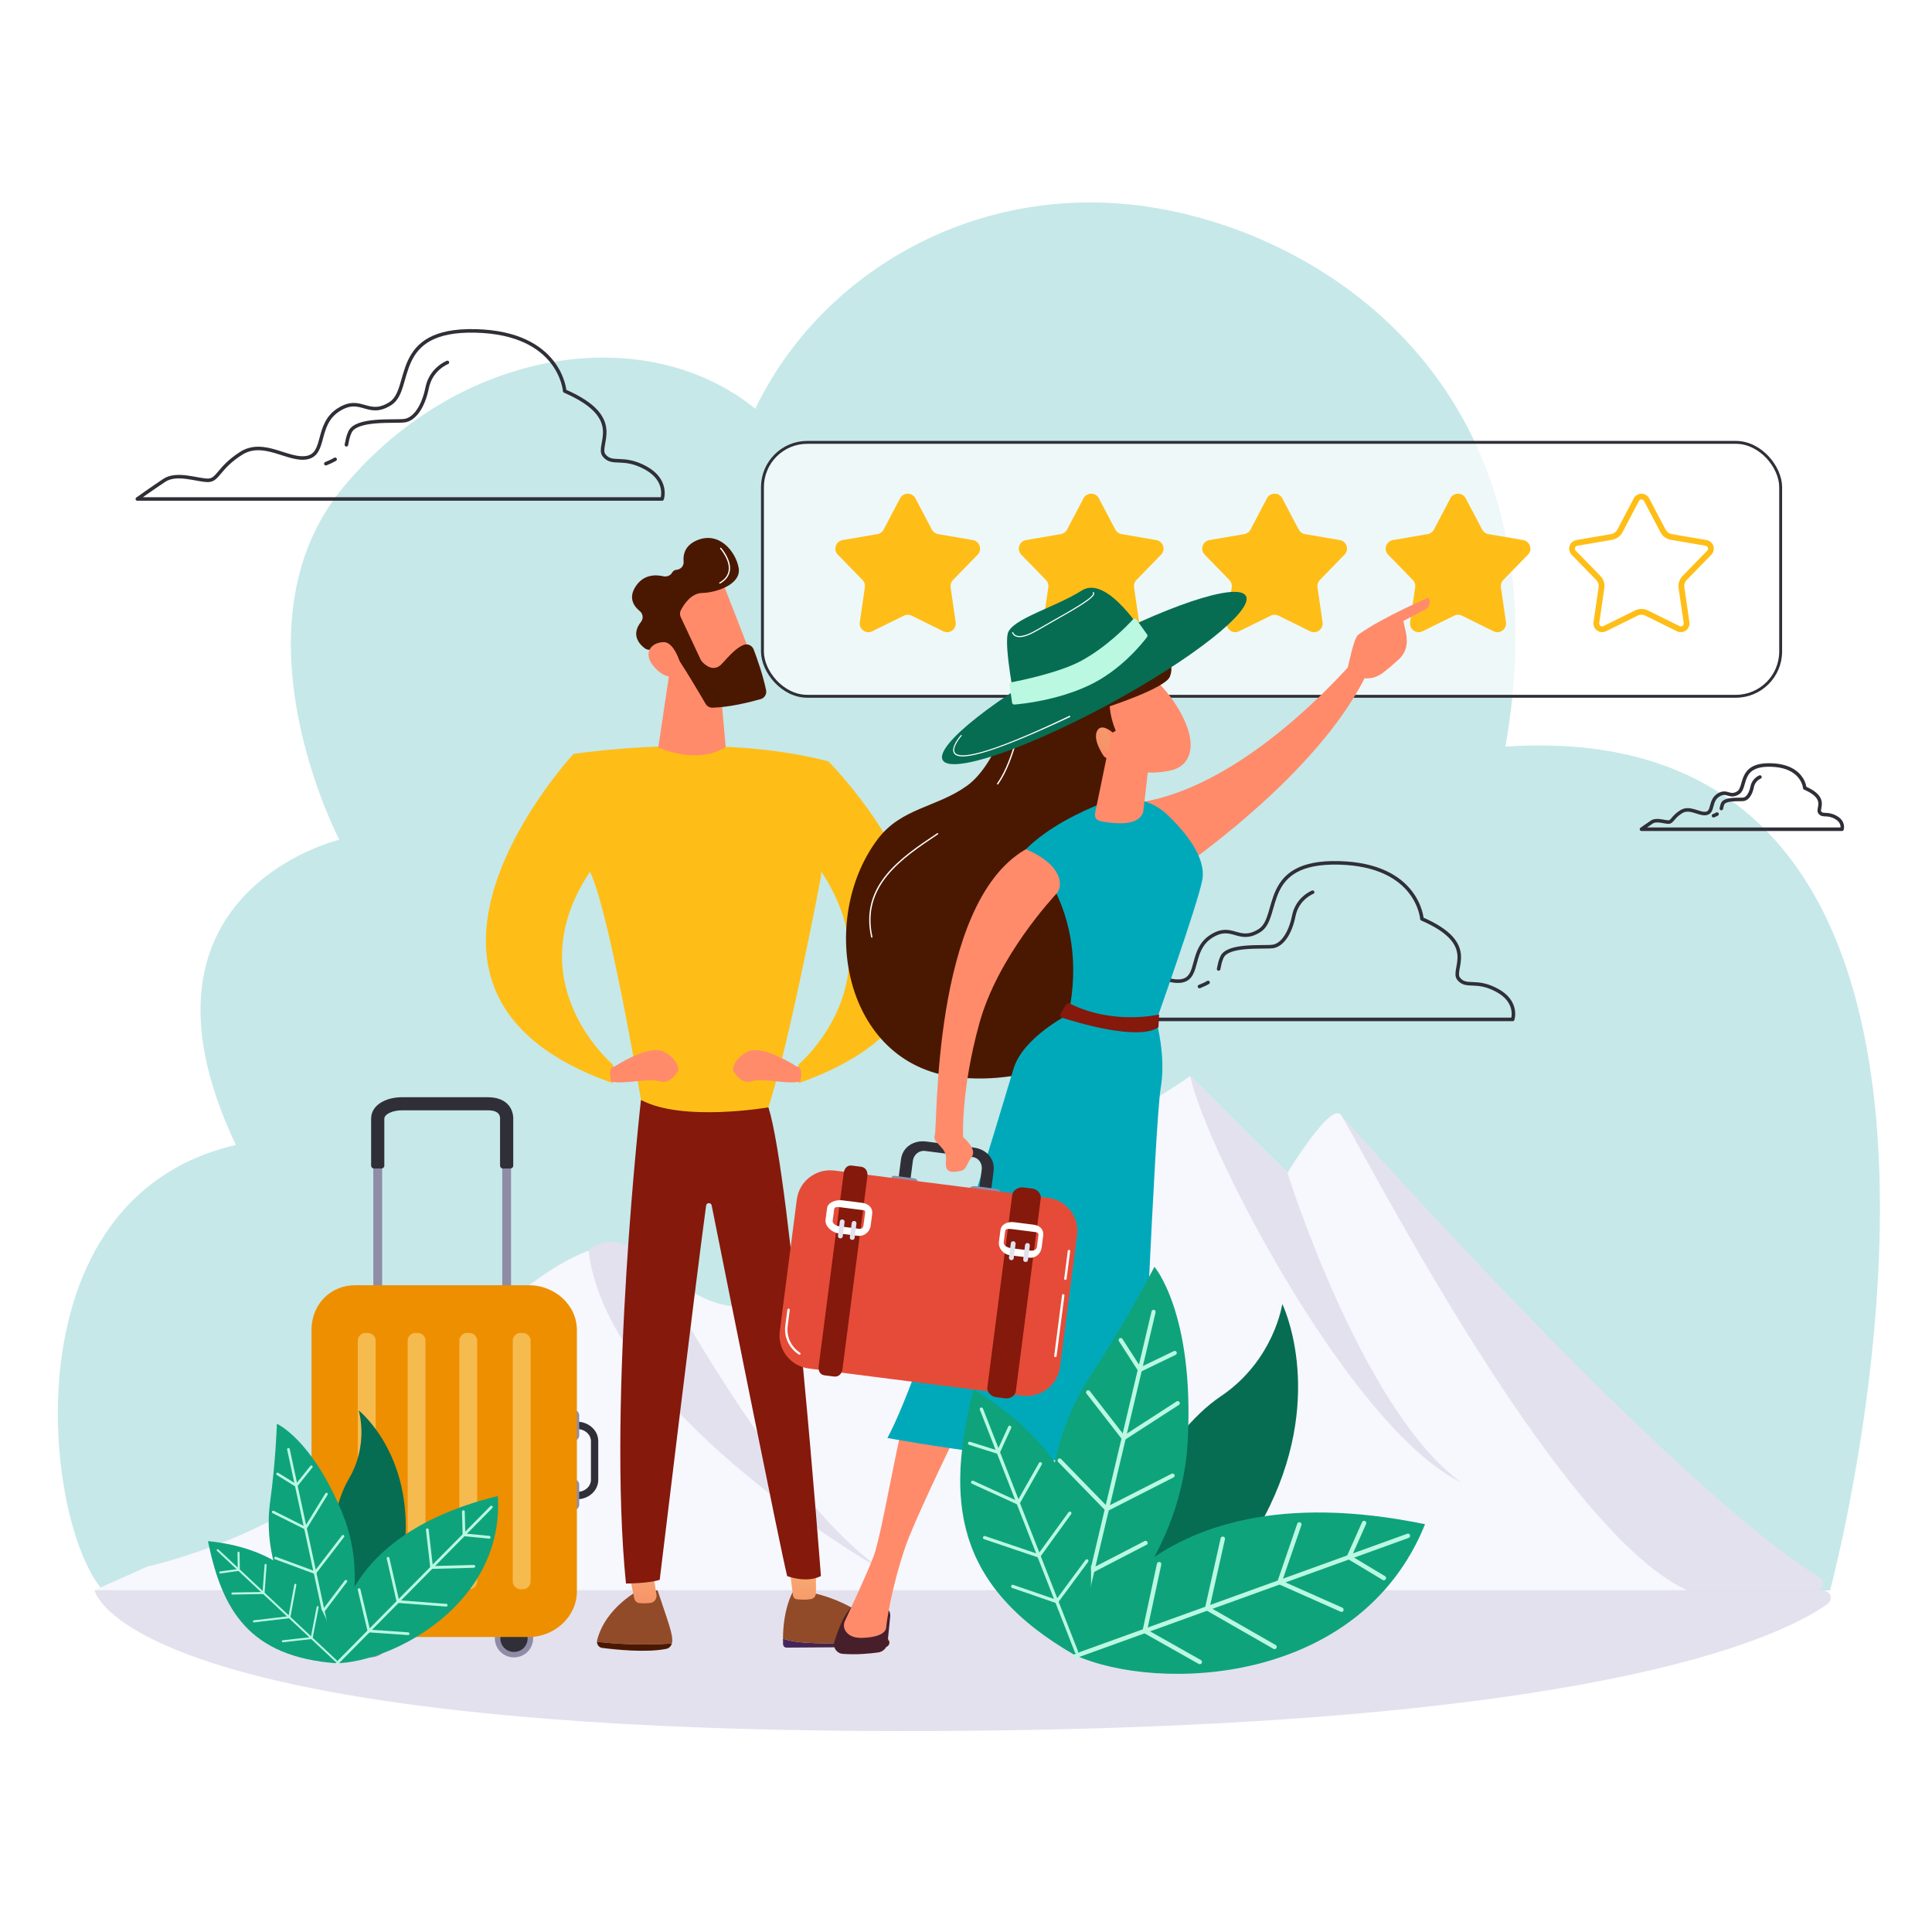 <svg width="334" height="334" viewBox="0 0 334 334" fill="none" xmlns="http://www.w3.org/2000/svg">
<rect width="334" height="334" fill="white"/>
<path d="M17.821 274.95H316.372C316.372 274.95 357.476 122.613 260.255 129.071C270.977 68.159 230.229 40.92 199.49 35.904C168.751 30.887 141.724 47.344 130.579 70.661C111.553 55.254 79.388 60.126 59.371 84.202C39.354 108.279 58.657 145.17 58.657 145.17C58.657 145.17 20.05 154.298 40.78 197.938C0.735 207.178 7.734 263.889 17.821 274.95Z" fill="#C6E8E9"/>
<path d="M25.492 270.819C25.492 270.819 53.252 264.809 67.467 246.771C81.682 228.732 103 208.6 112.102 217.401C121.205 226.201 128.307 227.545 133.128 224.129C137.957 220.712 138.863 222.931 166.236 208.798C193.609 194.665 205.74 186.031 205.74 186.031L222.568 202.747C222.568 202.747 229.916 190.665 231.736 192.665C233.451 194.559 289.054 257.092 314.653 272.733C315.569 273.293 315.21 274.901 314.136 274.901C211.376 274.901 16.342 274.901 16.342 274.901L25.492 270.819Z" fill="#E3E1EE"/>
<path d="M16.342 274.901H314.848C316.46 274.901 317.139 276.457 315.819 277.381C307.108 283.48 274.091 298.752 161.51 299.251C20.728 299.876 16.342 274.901 16.342 274.901Z" fill="#E3E1EE"/>
<path d="M141.174 293.002C178.036 293.002 207.919 288.95 207.919 283.952C207.919 278.953 178.036 274.901 141.174 274.901C104.311 274.901 74.428 278.953 74.428 283.952C74.428 288.95 104.311 293.002 141.174 293.002Z" fill="#E3E1EE"/>
<path d="M25.492 270.818C25.492 270.818 53.252 264.809 67.467 246.77C78.598 232.658 94.058 217.265 104.632 215.453C107.565 214.953 110.131 215.494 112.112 217.411C121.214 226.211 128.317 227.555 133.137 224.139C137.966 220.722 138.872 222.941 166.245 208.808C193.619 194.675 205.749 186.041 205.749 186.041L222.577 202.757C222.577 202.757 229.925 190.675 231.746 192.675C233.557 194.675 268.448 264.298 291.643 274.911C190.204 274.911 16.342 274.911 16.342 274.911L25.492 270.818Z" fill="#F7F7FE"/>
<path d="M153.993 272.318C153.993 272.318 105.358 245.26 101.736 216.203C105.594 212.693 110.914 216.338 112.112 217.401C113.3 218.463 135.231 261.049 153.993 272.318Z" fill="#E3E1EE"/>
<path d="M205.749 186.031L222.577 202.747C222.577 202.747 235.377 243.761 252.62 256.29C233.557 247.021 208.579 198.945 205.749 186.031Z" fill="#E3E1EE"/>
<path d="M258.842 171.214C255.166 169.206 253.497 170.875 252.167 169.206C250.838 167.538 255.843 163.197 245.819 158.856C245.819 158.856 245.154 149.509 231.453 149.17C217.765 148.831 221.428 158.517 217.765 160.863C214.088 163.197 213.085 159.534 209.408 161.867C205.732 164.2 207.401 168.881 204.403 169.545C201.391 170.21 197.389 166.534 193.713 168.88C190.037 171.214 190.037 173.222 188.368 173.222C186.699 173.222 183.362 171.892 181.355 173.222C179.347 174.551 177.013 176.233 177.013 176.233H261.514C261.514 176.22 262.518 173.222 258.842 171.214Z" stroke="#302F38" stroke-width="0.611" stroke-miterlimit="10" stroke-linecap="round" stroke-linejoin="round"/>
<path d="M208.848 169.845C208.457 170.08 207.961 170.301 207.362 170.549" stroke="#302F38" stroke-width="0.611" stroke-miterlimit="10" stroke-linecap="round" stroke-linejoin="round"/>
<path d="M226.929 154.241C226.929 154.241 224.283 155.257 223.67 158.321C223.057 161.385 221.636 163.418 220.007 163.627C218.377 163.835 212.263 163.223 211.247 165.465C210.895 166.247 210.803 166.912 210.673 167.512" stroke="#302F38" stroke-width="0.611" stroke-miterlimit="10" stroke-linecap="round" stroke-linejoin="round"/>
<rect x="131.81" y="76.475" width="176.027" height="43.896" rx="7.75" fill="white" fill-opacity="0.7" stroke="#302F38" stroke-width="0.5"/>
<path d="M155.602 86.149C156.164 85.08 157.695 85.08 158.257 86.149L161.1 91.554C161.317 91.967 161.714 92.255 162.173 92.334L168.192 93.367C169.383 93.572 169.856 95.028 169.013 95.893L164.751 100.266C164.425 100.6 164.273 101.067 164.34 101.529L165.218 107.572C165.392 108.768 164.153 109.668 163.07 109.133L157.593 106.431C157.175 106.224 156.684 106.224 156.266 106.431L150.789 109.133C149.706 109.668 148.467 108.768 148.641 107.572L149.519 101.529C149.586 101.067 149.434 100.6 149.108 100.266L144.846 95.893C144.003 95.028 144.476 93.572 145.667 93.367L151.686 92.334C152.145 92.255 152.542 91.967 152.759 91.554L155.602 86.149Z" fill="#FFBE17"/>
<path d="M187.313 86.149C187.876 85.08 189.406 85.08 189.969 86.149L192.811 91.554C193.028 91.967 193.425 92.255 193.885 92.334L199.904 93.367C201.094 93.572 201.568 95.028 200.724 95.893L196.462 100.266C196.136 100.6 195.985 101.067 196.052 101.529L196.929 107.572C197.103 108.768 195.865 109.668 194.781 109.133L189.305 106.431C188.886 106.224 188.396 106.224 187.977 106.431L182.501 109.133C181.417 109.668 180.179 108.768 180.352 107.572L181.23 101.529C181.297 101.067 181.145 100.6 180.82 100.266L176.557 95.893C175.714 95.028 176.187 93.572 177.378 93.367L183.397 92.334C183.857 92.255 184.254 91.967 184.471 91.554L187.313 86.149Z" fill="#FFBE17"/>
<path d="M219.025 86.149C219.587 85.08 221.118 85.08 221.68 86.149L224.522 91.554C224.739 91.967 225.136 92.255 225.596 92.334L231.615 93.367C232.806 93.572 233.279 95.028 232.436 95.893L228.173 100.266C227.848 100.6 227.696 101.067 227.763 101.529L228.641 107.572C228.814 108.768 227.576 109.668 226.493 109.133L221.016 106.431C220.598 106.224 220.107 106.224 219.689 106.431L214.212 109.133C213.129 109.668 211.89 108.768 212.064 107.572L212.941 101.529C213.008 101.067 212.857 100.6 212.531 100.266L208.269 95.893C207.426 95.028 207.899 93.572 209.089 93.367L215.108 92.334C215.568 92.255 215.965 91.967 216.182 91.554L219.025 86.149Z" fill="#FFBE17"/>
<path d="M250.736 86.149C251.298 85.08 252.829 85.08 253.391 86.149L256.234 91.554C256.451 91.967 256.848 92.255 257.308 92.334L263.327 93.367C264.517 93.572 264.99 95.028 264.147 95.893L259.885 100.266C259.559 100.6 259.408 101.067 259.475 101.529L260.352 107.572C260.526 108.768 259.287 109.668 258.204 109.133L252.727 106.431C252.309 106.224 251.818 106.224 251.4 106.431L245.923 109.133C244.84 109.668 243.602 108.768 243.775 107.572L244.653 101.529C244.72 101.067 244.568 100.6 244.243 100.266L239.98 95.893C239.137 95.028 239.61 93.572 240.801 93.367L246.82 92.334C247.28 92.255 247.677 91.967 247.894 91.554L250.736 86.149Z" fill="#FFBE17"/>
<path d="M282.89 86.382C283.265 85.669 284.285 85.669 284.66 86.382L287.503 91.787C287.792 92.337 288.321 92.722 288.934 92.827L294.953 93.86C295.747 93.996 296.063 94.967 295.501 95.544L291.238 99.917C290.804 100.363 290.602 100.985 290.691 101.6L291.569 107.644C291.685 108.441 290.859 109.041 290.137 108.685L284.66 105.982C284.102 105.707 283.448 105.707 282.89 105.982L277.413 108.685C276.691 109.041 275.866 108.441 275.981 107.644L276.859 101.6C276.948 100.985 276.746 100.363 276.312 99.917L272.05 95.544C271.488 94.967 271.803 93.996 272.597 93.86L278.616 92.827C279.229 92.722 279.758 92.337 280.048 91.787L282.89 86.382Z" stroke="#FFBE17"/>
<path d="M103.425 249.135V255.835C103.425 257.566 101.981 258.996 100.132 259.17C100.008 259.182 99.881 259.189 99.753 259.189H99.184C98.84 259.189 98.506 259.144 98.194 259.062V257.746C98.496 257.862 98.831 257.932 99.184 257.932H99.753C99.884 257.932 100.008 257.922 100.132 257.903C101.281 257.746 102.159 256.877 102.159 255.835V249.135C102.159 248.093 101.281 247.225 100.132 247.067C100.008 247.048 99.881 247.038 99.753 247.038H99.184C98.831 247.038 98.493 247.105 98.194 247.225V245.908C98.509 245.826 98.84 245.782 99.184 245.782H99.753C99.884 245.782 100.008 245.788 100.132 245.801C101.981 245.974 103.425 247.405 103.425 249.135Z" fill="#302F38"/>
<path d="M100.132 244.692V248.128C100.132 248.661 99.699 249.091 99.162 249.091C98.894 249.091 98.649 248.983 98.474 248.81C98.299 248.636 98.191 248.396 98.191 248.128V244.692C98.191 244.162 98.624 243.729 99.162 243.729C99.429 243.729 99.674 243.837 99.849 244.01C100.021 244.187 100.132 244.427 100.132 244.692Z" fill="#8F8CA7"/>
<path d="M100.132 256.675V260.111C100.132 260.641 99.699 261.074 99.162 261.074C98.894 261.074 98.649 260.966 98.474 260.793C98.299 260.616 98.191 260.376 98.191 260.111V256.675C98.191 256.142 98.624 255.712 99.162 255.712C99.429 255.712 99.674 255.82 99.849 255.993C100.021 256.167 100.132 256.41 100.132 256.675Z" fill="#8F8CA7"/>
<path d="M64.032 286.526C62.204 286.526 60.723 285.056 60.723 283.242C60.723 281.429 62.204 279.959 64.032 279.959C65.86 279.959 67.341 281.429 67.341 283.242C67.341 285.056 65.86 286.526 64.032 286.526Z" fill="#8F8CA7"/>
<path d="M64.032 285.585C62.728 285.585 61.671 284.536 61.671 283.242C61.671 281.949 62.728 280.9 64.032 280.9C65.336 280.9 66.393 281.949 66.393 283.242C66.393 284.536 65.336 285.585 64.032 285.585Z" fill="#302F38"/>
<path d="M88.858 286.526C87.031 286.526 85.549 285.056 85.549 283.242C85.549 281.429 87.031 279.959 88.858 279.959C90.686 279.959 92.168 281.429 92.168 283.242C92.168 285.056 90.686 286.526 88.858 286.526Z" fill="#8F8CA7"/>
<path d="M88.858 285.585C87.554 285.585 86.497 284.536 86.497 283.242C86.497 281.949 87.554 280.9 88.858 280.9C90.162 280.9 91.219 281.949 91.219 283.242C91.219 284.536 90.162 285.585 88.858 285.585Z" fill="#302F38"/>
<path d="M64.541 201.501H66.062V223.622H64.541V201.501Z" fill="#8F8CA7"/>
<path d="M86.828 201.501H88.349V223.623H86.828V201.501Z" fill="#8F8CA7"/>
<path d="M91.477 222.189H61.413C57.124 222.189 53.849 225.485 53.849 229.956V275.106C53.849 279.577 57.121 282.996 61.413 282.996H91.477C95.766 282.996 99.731 279.577 99.731 275.106V229.953C99.731 225.485 95.766 222.189 91.477 222.189Z" fill="#EE8F00"/>
<path d="M97.268 231.99C97.268 227.923 94.035 225.242 90.131 225.242H62.772C58.868 225.242 56.316 227.923 56.316 231.99V273.063C56.316 277.129 58.868 280.24 62.772 280.24H90.131C94.035 280.24 97.268 277.129 97.268 273.063V231.99Z" fill="#EE8F00"/>
<g opacity="0.7">
<path opacity="0.7" d="M61.859 231.778C61.859 231.036 62.463 230.436 63.211 230.436H63.59C64.334 230.436 64.942 231.036 64.942 231.778V273.401C64.942 274.139 64.338 274.743 63.59 274.743H63.211C62.467 274.743 61.859 274.143 61.859 273.401V231.778Z" fill="#FFEAA0"/>
<path opacity="0.7" d="M70.479 231.778C70.479 231.036 71.083 230.436 71.831 230.436H72.21C72.954 230.436 73.562 231.036 73.562 231.778V273.401C73.562 274.139 72.958 274.743 72.21 274.743H71.831C71.087 274.743 70.479 274.143 70.479 273.401V231.778Z" fill="#FFEAA0"/>
<path opacity="0.7" d="M79.411 231.778C79.411 231.036 80.015 230.436 80.763 230.436H81.142C81.886 230.436 82.494 231.036 82.494 231.778V273.401C82.494 274.139 81.889 274.743 81.142 274.743H80.763C80.019 274.743 79.411 274.143 79.411 273.401V231.778Z" fill="#FFEAA0"/>
<path opacity="0.7" d="M88.648 231.778C88.648 231.036 89.253 230.436 90.001 230.436H90.379C91.124 230.436 91.731 231.036 91.731 231.778V273.401C91.731 274.139 91.127 274.743 90.379 274.743H90.001C89.256 274.743 88.648 274.143 88.648 273.401V231.778Z" fill="#FFEAA0"/>
</g>
<path d="M84.308 189.686H69.467C66.829 189.686 64.159 190.961 64.159 193.402V201.52C64.159 201.785 64.376 202.003 64.646 202.003H65.954C66.221 202.003 66.441 201.788 66.441 201.52V193.402C66.441 192.628 67.857 191.949 69.47 191.949H84.308C86.449 191.949 86.449 193.045 86.449 193.402V201.52C86.449 201.785 86.666 202.003 86.936 202.003H88.244C88.511 202.003 88.731 201.788 88.731 201.52V193.402C88.731 191.605 87.569 189.686 84.308 189.686Z" fill="#302F38"/>
<path d="M61.627 281.885H61.184C57.553 281.885 54.597 278.781 54.597 274.967V268.238C54.597 268.188 54.639 268.143 54.693 268.143C54.744 268.143 54.788 268.184 54.788 268.238V274.967C54.788 278.677 57.658 281.695 61.184 281.695H61.627C61.677 281.695 61.722 281.736 61.722 281.79C61.722 281.844 61.677 281.885 61.627 281.885Z" fill="white"/>
<path d="M54.693 266.615C54.642 266.615 54.597 266.574 54.597 266.52V262.624C54.597 262.573 54.639 262.529 54.693 262.529C54.744 262.529 54.788 262.57 54.788 262.624V266.52C54.788 266.571 54.744 266.615 54.693 266.615Z" fill="white"/>
<path d="M103.201 283.836C103.201 283.738 103.208 283.64 103.233 283.542C104.716 277.71 110.775 274.723 110.775 274.723L113.689 274.95C115.366 280.091 116.445 282.598 116.178 284.003C116.171 284.041 116.159 284.079 116.149 284.117C113.743 284.328 108.792 284.467 103.201 283.836Z" fill="#914B29"/>
<path d="M116.149 284.113C116.019 284.581 115.672 284.947 115.223 285.042C111.802 285.755 106.364 285.181 104.083 284.884C103.58 284.818 103.211 284.357 103.201 283.836C108.792 284.467 113.743 284.328 116.149 284.113Z" fill="#4A1801"/>
<path d="M108.375 270.217L109.651 276.314C109.744 276.76 110.091 277.094 110.511 277.135C111.023 277.183 111.755 277.211 112.487 277.104C113.145 277.009 113.603 276.343 113.486 275.632L112.598 270.217H108.375Z" fill="url(#paint0_linear)"/>
<path d="M140.918 284.063C137.806 283.978 136.193 283.612 135.362 283.274C135.359 283.58 135.362 283.893 135.372 284.218C135.381 284.565 135.642 284.84 135.957 284.837L153.051 284.726C153.595 284.723 153.917 284.095 153.678 283.599C151.441 283.785 145.732 284.196 140.918 284.063Z" fill="url(#paint1_linear)"/>
<path d="M153.681 283.602C153.662 283.558 153.643 283.513 153.614 283.472C152.106 281.379 148.259 277.211 140.66 275.402L137.014 275.288C137.014 275.288 135.391 278.089 135.359 283.274C136.193 283.611 137.803 283.974 140.915 284.063C145.732 284.195 151.441 283.785 153.681 283.602Z" fill="#914B29"/>
<path d="M136.339 269.81C136.38 270.078 136.88 274.177 137.074 275.765C137.119 276.144 137.396 276.434 137.742 276.475C138.363 276.548 139.368 276.614 140.247 276.438C140.721 276.34 141.064 275.888 141.064 275.364V268.932L136.339 269.81Z" fill="url(#paint2_linear)"/>
<path d="M110.81 190.153C110.81 190.153 104.977 241.601 108.216 273.757C108.216 273.757 112.105 273.757 114.049 273.113C114.049 273.113 120.111 222.811 122.071 208.416C122.144 207.872 122.927 207.847 123.032 208.384C125.45 220.493 134.955 267.985 136.084 272.469C136.084 272.469 139.324 273.754 141.917 272.469C141.917 272.469 136.733 203.657 132.845 191.438L110.81 190.153Z" fill="#84190C"/>
<path d="M99.144 130.343C99.144 130.343 123.773 126.485 143.215 131.628L141.92 151.565C141.92 151.565 136.737 179.218 132.848 191.438C132.848 191.438 117.941 194.011 110.813 190.153C110.813 190.153 104.98 155.426 101.741 150.28C101.738 150.28 98.498 136.775 99.144 130.343Z" fill="#FFBE17"/>
<path d="M116.254 112.772L113.801 129.235C113.801 129.235 120.655 132.361 125.453 129.102L124.419 117.483L116.254 112.772Z" fill="#FF8B6B"/>
<path d="M99.144 130.343C99.144 130.343 60.906 171.501 105.951 187.257V184.043C105.951 184.043 89.099 169.894 102.062 150.602C102.062 150.602 100.443 132.272 99.144 130.343Z" fill="#FFBE17"/>
<path d="M106.275 184.365C106.275 184.365 112.108 180.506 114.701 181.792C117.295 183.077 117.295 185.006 117.295 185.006C117.295 185.006 116 187.579 114.055 186.935C112.111 186.291 107.574 187.579 105.629 186.935C105.626 186.935 104.977 184.365 106.275 184.365Z" fill="#FF8B6B"/>
<path d="M143.215 131.628C143.215 131.628 183.073 171.501 138.032 187.257V184.043C138.032 184.043 154.884 169.894 141.92 150.602C141.92 150.602 140.622 134.846 143.215 131.628Z" fill="#FFBE17"/>
<path d="M137.707 184.365C137.707 184.365 131.875 180.506 129.281 181.792C126.688 183.077 126.688 185.006 126.688 185.006C126.688 185.006 127.983 187.579 129.927 186.935C131.871 186.291 136.409 187.579 138.353 186.935C138.353 186.935 139.002 184.365 137.707 184.365Z" fill="#FF8B6B"/>
<path d="M124.546 99.81C124.709 99.996 130.583 115.219 130.583 115.219L121.753 118.36L114.027 104.755C114.027 104.758 121.835 96.684 124.546 99.81Z" fill="#FF8B6B"/>
<path d="M117.705 105.497C117.514 105.866 117.505 106.299 117.683 106.674L121.135 114.044C121.186 114.155 121.253 114.259 121.336 114.35C121.784 114.862 123.35 116.384 124.861 114.698C126.15 113.261 127.356 111.957 128.549 111.493C129.246 111.221 130.029 111.578 130.293 112.273C130.837 113.703 131.881 116.611 132.441 119.323C132.581 120.002 132.164 120.675 131.493 120.864C129.72 121.369 126.226 122.254 123.197 122.348C122.701 122.364 122.236 122.108 121.988 121.682C120.89 119.803 117.791 114.546 116.687 113.198C115.659 111.944 113.498 112.15 112.515 112.32C112.143 112.386 111.761 112.295 111.459 112.067C110.552 111.389 109.018 109.769 110.822 107.492C111.271 106.927 111.163 106.097 110.6 105.642C109.594 104.824 108.563 103.375 109.909 101.348C111.271 99.295 113.311 99.314 114.669 99.624C115.271 99.763 115.923 99.51 116.216 98.97C116.346 98.73 116.575 98.537 116.964 98.503C117.699 98.433 118.243 97.83 118.179 97.098C118.068 95.844 118.421 94.269 120.512 93.397C124.346 91.799 127.178 95.355 127.697 98.159C128.215 100.962 123.958 102.459 121.374 102.513C119.474 102.56 118.23 104.48 117.705 105.497Z" fill="#4A1801"/>
<path d="M117.988 115.91C117.988 115.91 116.875 111.06 114.794 111.016C112.713 110.972 110.87 112.841 113.183 115.402C116.06 118.588 117.988 115.91 117.988 115.91Z" fill="#FF8B6B"/>
<path d="M124.445 100.899C124.406 100.899 124.371 100.881 124.349 100.846C124.317 100.795 124.336 100.729 124.39 100.697C125.301 100.176 125.829 99.494 125.959 98.667C126.255 96.836 124.524 94.881 124.505 94.862C124.464 94.818 124.47 94.749 124.515 94.708C124.559 94.667 124.629 94.67 124.67 94.717C124.744 94.799 126.487 96.769 126.176 98.702C126.032 99.592 125.466 100.328 124.499 100.884C124.48 100.896 124.46 100.899 124.445 100.899Z" fill="white"/>
<path d="M236.081 111.866C236.081 111.866 216.852 135.869 196.786 138.749C196.786 138.749 199.418 149.907 202.218 151.455C202.218 151.455 228.406 134.151 236.67 115.636L236.081 111.866Z" fill="#FF8B6B"/>
<path d="M235.39 117.158C235.381 117.694 233.351 117.849 232.962 115.513C233.246 114.546 234.025 110.271 234.856 109.684C239.295 106.555 246.951 103.322 246.951 103.322C247.625 104.632 246.477 105.323 246.477 105.323L242.61 107.351C242.852 108.626 243.282 109.779 243.19 111.196C243.12 112.27 242.607 113.274 241.805 114.007C241 114.742 239.918 115.689 238.961 116.394C237.15 117.723 235.39 117.158 235.39 117.158Z" fill="#FF8B6B"/>
<path d="M235.798 112.131L237.354 110.208L240.711 108.866C241.163 109.321 241.312 109.876 240.415 110.625C239.518 111.376 237.277 115.468 237.277 115.468L235.798 112.131Z" fill="#FF8B6B"/>
<path d="M190.473 108.955C187.084 109.093 183.447 110.35 180.704 112.305C175.61 115.929 175.062 121.963 172.988 127.36C171.849 130.325 169.815 133.937 167.158 135.85C161.94 139.604 155.798 139.649 151.716 145.095C141.311 158.973 145.769 183.907 165.262 186.212C177.309 187.636 193.012 182.774 194.444 168.837C196.43 149.446 196.948 107.426 190.473 108.955Z" fill="#4A1801"/>
<path d="M153.902 279.403L153.447 283.984C153.361 284.853 152.69 285.554 151.818 285.674C150.348 285.876 147.983 286.1 145.661 285.91C144.642 285.828 143.958 284.821 144.245 283.845C144.77 282.068 145.74 279.4 147.194 277.808L152.301 277.691C153.243 277.666 153.994 278.468 153.902 279.403Z" fill="#471F2A"/>
<path d="M192.649 224.98L193.629 229.991C193.629 229.991 191.418 259.065 191.176 270.682C191.138 272.504 191.653 274.291 192.653 275.819L197.858 283.792L184.93 276.615L184.64 275.077L186.661 272.182L183.17 239.748C182.967 237.844 183.317 235.918 184.185 234.206L186.709 229.227L192.649 224.98Z" fill="#FF8B6B"/>
<path d="M198.727 284.941L194.657 285.036C193.897 285.055 193.168 284.723 192.691 284.133C191.383 282.526 188.681 279.393 187.421 279.34C185.725 279.267 186.082 285.232 186.082 285.232L185.134 285.254L183.759 277.862C183.412 276.002 184.306 274.133 185.974 273.22C185.974 273.22 186.425 276.05 188.554 277.259C190.68 278.465 197.222 282.816 197.222 282.816C197.222 282.816 198.008 282.687 198.877 282.822C200.165 283.021 200.032 284.913 198.727 284.941Z" fill="#471F2A"/>
<path d="M175.237 227.768C175.237 227.768 159.07 259.981 156.553 267.31C154.036 274.638 153.234 280.72 153.211 281.294C153.176 282.191 152.072 283.078 148.973 283.151C147.372 283.189 146.577 282.57 146.179 281.964C145.839 281.446 145.807 280.789 146.071 280.23C147.003 278.244 149.959 271.894 151.044 269.021C152.336 265.592 154.933 250.12 156.425 244.727C157.921 239.334 159.614 233.483 166.541 227.97C166.538 227.967 171.266 223.152 175.237 227.768Z" fill="#FF8B6B"/>
<path d="M184.704 175.376C188.64 156.936 177.347 146.819 177.347 146.819C181.092 143.081 186.597 140.397 190.794 138.739C194.584 137.239 198.918 138.083 201.858 140.896C205.091 143.99 208.553 148.31 207.847 152.14C207.099 156.194 199.888 176.497 199.888 176.497C199.888 176.497 192.866 179.989 184.704 175.376Z" fill="#00A9BA"/>
<path d="M175.247 184.678C176.898 179.332 184.707 175.376 184.707 175.376C192.869 179.989 199.892 176.493 199.892 176.493C199.892 176.493 201.623 182.496 200.655 188.132C199.688 193.768 197.248 252.217 197.248 252.217C186.435 254.651 153.415 248.601 153.415 248.601C160.046 236.252 173.596 190.023 175.247 184.678Z" fill="#00A9BA"/>
<path d="M192.054 127.281L189.362 140.375C189.054 141.774 189.929 141.957 191.358 142.156C193.623 142.468 196.541 142.56 197.499 140.744C197.598 140.558 197.642 140.353 197.668 140.144L198.937 129.15C199.039 128.278 198.546 127.445 197.728 127.107L194.759 125.882C193.614 125.408 192.315 126.078 192.054 127.281Z" fill="#FF8B6B"/>
<path d="M195.294 114.717C195.294 114.717 200.13 116.308 203.85 122.765C207.57 129.223 205.441 132.509 202.492 133.169C199.542 133.829 195.074 134.117 190.005 130.157C184.936 126.198 189.025 112.873 195.294 114.717Z" fill="#FF8B6B"/>
<path d="M191.997 127.495C191.997 127.495 189.808 122.579 187.587 124.783C185.369 126.984 189.897 129.301 191.657 130.028L191.997 127.495Z" fill="url(#paint3_linear)"/>
<path d="M192.891 126.324C192.891 126.324 188.573 116.788 197.334 115.98L199.513 117.249C199.513 117.249 202.294 111.553 196.805 109.371C191.316 107.189 183.622 110.126 181.939 117.363C180.259 124.6 181.939 129.055 185.948 132.137C189.958 135.219 191.192 131.269 191.192 131.269C191.192 131.269 188.901 128.269 189.595 126.513C190.289 124.758 192.363 126.646 192.363 126.646L192.891 126.324Z" fill="#4A1801"/>
<path d="M150.711 162.105C150.72 162.105 150.726 162.105 150.736 162.102C150.8 162.089 150.838 162.026 150.825 161.966C148.874 153.096 155.932 148.385 162.159 144.23C162.214 144.195 162.226 144.123 162.191 144.072C162.156 144.019 162.083 144.006 162.032 144.041C155.744 148.237 148.617 152.992 150.602 162.013C150.609 162.067 150.656 162.105 150.711 162.105Z" fill="white"/>
<path d="M172.469 135.629C172.507 135.629 172.542 135.613 172.565 135.579C174.175 133.27 175.031 130.53 175.858 127.877C176.679 125.25 177.529 122.532 179.11 120.192C180.462 118.193 182.066 116.665 183.769 115.049C184.096 114.739 184.424 114.427 184.755 114.104C184.799 114.06 184.803 113.988 184.758 113.943C184.714 113.899 184.64 113.896 184.596 113.94C184.265 114.259 183.937 114.572 183.613 114.881C181.904 116.507 180.287 118.045 178.922 120.063C177.322 122.431 176.469 125.165 175.642 127.808C174.817 130.445 173.968 133.169 172.377 135.446C172.342 135.497 172.355 135.569 172.405 135.604C172.425 135.62 172.447 135.629 172.469 135.629Z" fill="white"/>
<path d="M191.094 122.358C191.094 122.358 201.432 119.027 202.243 116.99C203.055 114.954 202.049 112.848 198.749 112.548C195.447 112.245 185.461 114.493 191.094 122.358Z" fill="#4A1801"/>
<path d="M215.395 103.031C216.772 105.538 206.151 113.921 191.673 121.755C177.194 129.589 164.342 133.905 162.964 131.398C161.587 128.891 172.208 120.508 186.686 112.674C201.165 104.84 214.017 100.524 215.395 103.031Z" fill="#066D52"/>
<path d="M198.005 110.012C198.005 110.012 191.466 99.22 187.005 102.09C182.543 104.957 174.814 107.019 174.213 109.542C173.612 112.065 175.479 121.442 175.479 121.442C175.479 121.442 187.266 122.721 198.005 110.012Z" fill="#066D52"/>
<path d="M196.462 107.098C196.395 107.006 196.29 106.949 196.178 106.943C196.064 106.937 195.952 106.981 195.876 107.066C194.836 108.209 191.294 111.888 186.83 114.288C183.132 116.274 176.434 117.65 174.83 117.96C174.633 117.998 174.499 118.181 174.528 118.376L174.967 121.483C174.996 121.676 175.167 121.815 175.365 121.799C176.835 121.682 182.68 121.073 188.137 118.544C193.709 115.964 197.499 111.196 198.304 110.123C198.399 109.993 198.403 109.82 198.31 109.69L196.462 107.098Z" fill="#BAF8E1"/>
<path d="M184.994 123.949C184.994 123.949 184.99 123.949 184.99 123.953C172.857 129.646 166.159 131.846 164.963 130.28C164.196 129.276 166.022 127.186 166.099 127.097C166.134 127.06 166.194 127.05 166.232 127.085C166.274 127.12 166.274 127.18 166.239 127.217C166.22 127.236 164.435 129.27 165.106 130.148C165.882 131.164 169.946 130.88 184.889 123.747C184.936 123.725 185.003 123.757 185.025 123.807C185.048 123.858 185.038 123.927 184.994 123.949Z" fill="white"/>
<path d="M178.824 109.305C177.389 110.082 176.307 110.325 175.597 110.028C175.088 109.816 174.983 109.4 174.98 109.384C174.967 109.333 175.002 109.28 175.05 109.267C175.101 109.254 175.155 109.286 175.168 109.337C175.171 109.352 175.263 109.681 175.68 109.854C176.179 110.06 177.194 110.056 179.199 108.876C180.014 108.396 180.968 107.859 181.977 107.29C185.054 105.557 188.882 103.4 188.978 102.63C188.984 102.583 188.971 102.545 188.936 102.513C188.898 102.475 188.895 102.415 188.933 102.377C188.971 102.34 189.032 102.336 189.07 102.374C189.149 102.447 189.181 102.545 189.168 102.652C189.07 103.457 186.165 105.15 182.073 107.455C181.064 108.023 180.112 108.56 179.298 109.04C179.132 109.134 178.976 109.223 178.824 109.305Z" fill="white"/>
<path d="M184.949 173.494C184.752 173.396 184.462 173.453 184.338 173.636C183.759 174.501 183.434 175.028 183.285 175.351C183.231 175.464 183.218 175.59 183.266 175.704C183.317 175.818 183.507 175.909 183.625 175.947C185.884 176.68 196.732 180.008 200.27 177.596L200.391 175.382C200.394 175.385 192.449 177.273 184.949 173.494Z" fill="#84190C"/>
<path d="M171.772 202.47L171.235 206.629L169.182 206.367L169.72 202.208C169.857 201.154 169.204 200.156 168.142 200.023L159.919 198.975C158.857 198.839 157.95 199.638 157.813 200.693L157.275 204.851L155.223 204.589L155.76 200.431C156.037 198.283 157.969 197.071 160.132 197.346L168.355 198.394C170.515 198.669 172.049 200.323 171.772 202.47Z" fill="#302F38"/>
<path d="M158.589 204.355L158.586 204.387C158.525 204.857 158.214 204.968 157.775 204.911L154.631 204.51C154.192 204.453 154.01 204.28 154.071 203.809L154.074 203.778C154.134 203.307 154.347 203.231 154.787 203.288L157.93 203.689C158.37 203.749 158.65 203.888 158.589 204.355Z" fill="#8F8CA7"/>
<path d="M172.959 206.187L172.956 206.218C172.896 206.689 172.288 206.761 171.849 206.708L168.705 206.307C168.266 206.25 167.556 206.01 167.62 205.539L167.623 205.508C167.683 205.037 168.425 205.028 168.864 205.085L172.008 205.486C172.447 205.539 173.02 205.716 172.959 206.187Z" fill="#8F8CA7"/>
<path d="M186.2 213.525C186.61 210.364 184.357 207.472 181.172 207.068L144.261 202.366C141.075 201.962 138.161 204.194 137.753 207.355L134.807 230.13C134.396 233.291 136.649 236.183 139.834 236.587L176.746 241.289C179.931 241.693 182.846 239.461 183.253 236.3L186.2 213.525Z" fill="#E54C38"/>
<path opacity="0.26" d="M184.57 214.469C184.936 211.637 182.804 209.092 179.813 208.71L145.167 204.298C142.179 203.916 139.465 205.846 139.099 208.678L136.487 228.886C136.121 231.718 138.246 234.326 141.234 234.705L175.88 239.116C178.868 239.498 181.589 237.509 181.955 234.674L184.57 214.469Z" fill="#E54C38"/>
<path d="M145.645 236.685C145.54 237.484 145.002 238.074 144.175 237.97L142.555 237.765C141.731 237.661 141.435 236.963 141.537 236.164L145.848 202.84C145.953 202.041 146.421 201.397 147.245 201.501L148.865 201.706C149.689 201.81 150.058 202.562 149.953 203.361L145.645 236.685Z" fill="#84190C"/>
<path d="M150.52 211.895L150.784 209.856C150.917 208.814 150.173 208.088 149.027 207.942L145.689 207.516C144.477 207.361 143.112 207.854 142.981 208.861L142.717 210.901C142.58 211.952 143.799 213.073 144.951 213.222L148.289 213.648C149.377 213.784 150.38 212.982 150.52 211.895ZM148.868 209.164C149.463 209.24 149.616 209.208 149.552 209.698L149.288 211.738C149.228 212.211 149.053 212.502 148.448 212.423L145.11 211.997C144.464 211.914 143.891 211.501 143.949 211.056L144.213 209.016C144.27 208.577 144.9 208.656 145.53 208.738L148.868 209.164Z" fill="white"/>
<path d="M145.689 213.752C145.661 213.964 145.467 214.112 145.253 214.087L145.206 214.08C144.993 214.052 144.843 213.859 144.868 213.648L145.19 211.153C145.218 210.942 145.413 210.794 145.626 210.819L145.673 210.825C145.887 210.854 146.036 211.046 146.011 211.258L145.689 213.752Z" fill="#E3E1EE"/>
<path d="M147.742 214.013C147.713 214.225 147.519 214.373 147.306 214.348L147.258 214.342C147.045 214.313 146.895 214.121 146.921 213.909L147.242 211.415C147.271 211.203 147.465 211.055 147.678 211.08L147.726 211.086C147.939 211.115 148.088 211.307 148.063 211.519L147.742 214.013Z" fill="#E3E1EE"/>
<path d="M175.616 240.502C175.511 241.301 174.649 241.851 173.821 241.746L172.202 241.541C171.378 241.437 170.585 240.676 170.687 239.877L174.996 206.556C175.101 205.757 176.065 205.176 176.889 205.28L178.509 205.486C179.333 205.59 180.026 206.382 179.921 207.181L175.616 240.502Z" fill="#84190C"/>
<path d="M180.081 215.659L180.345 213.619C180.478 212.577 179.82 211.864 178.674 211.719L175.336 211.292C174.124 211.138 173.083 211.671 172.953 212.679L172.689 214.718C172.552 215.77 173.446 216.85 174.598 216.998L177.936 217.424C179.027 217.56 179.941 216.749 180.081 215.659ZM178.518 212.941C179.113 213.016 179.591 213.026 179.527 213.515L179.263 215.555C179.202 216.029 178.703 216.278 178.098 216.199L174.76 215.773C174.114 215.691 173.456 215.268 173.513 214.822L173.777 212.783C173.834 212.344 174.55 212.435 175.18 212.514L178.518 212.941Z" fill="white"/>
<path d="M175.25 217.519C175.222 217.731 175.028 217.879 174.814 217.854L174.767 217.847C174.553 217.819 174.404 217.626 174.429 217.415L174.751 214.92C174.779 214.709 174.973 214.56 175.187 214.586L175.234 214.592C175.448 214.62 175.597 214.813 175.572 215.025L175.25 217.519Z" fill="#E3E1EE"/>
<path d="M177.713 217.83C177.684 218.042 177.49 218.19 177.277 218.165L177.229 218.159C177.016 218.13 176.867 217.938 176.892 217.726L177.214 215.232C177.242 215.02 177.436 214.872 177.649 214.897L177.697 214.904C177.91 214.932 178.06 215.125 178.034 215.336L177.713 217.83Z" fill="#E3E1EE"/>
<path d="M138.189 234.191C138.161 234.187 138.11 234.175 138.084 234.159C136.414 233.067 135.507 231.163 135.761 229.195L136.124 226.395C136.137 226.294 136.251 226.221 136.353 226.237C136.455 226.249 136.547 226.347 136.535 226.448L136.172 229.249C135.936 231.074 136.761 232.839 138.31 233.853C138.396 233.91 138.425 234.026 138.367 234.112C138.326 234.168 138.259 234.197 138.189 234.191Z" fill="white"/>
<path d="M182.429 234.611C182.327 234.598 182.235 234.5 182.248 234.399L183.606 223.891C183.619 223.79 183.734 223.717 183.835 223.733C183.937 223.746 184.029 223.843 184.017 223.944L182.658 234.453C182.645 234.554 182.534 234.626 182.429 234.611Z" fill="white"/>
<path d="M184.157 221.261C184.055 221.248 183.963 221.15 183.975 221.049L184.599 216.228C184.612 216.126 184.726 216.054 184.828 216.07C184.93 216.085 185.022 216.18 185.009 216.281L184.386 221.103C184.373 221.204 184.258 221.276 184.157 221.261Z" fill="white"/>
<path d="M182.734 154.375C182.098 155.123 172.526 165.243 169.3 176.942C166.073 188.64 166.503 196.591 166.503 196.591C166.503 196.591 169.01 198.669 167.995 199.988C166.98 201.308 167.177 202.259 165.959 202.458C164.743 202.66 163.232 202.953 163.544 200.611C163.855 198.268 161.049 197.639 161.599 196.241C162.147 194.851 161.049 156.469 177.121 146.949C177.198 146.905 177.274 146.86 177.35 146.816C183.772 149.522 183.756 153.172 182.734 154.375Z" fill="#FF8B6B"/>
<path d="M111.606 80.877C107.658 78.723 105.865 80.516 104.434 78.723C103.002 76.93 108.381 72.267 97.623 67.603C97.623 67.603 96.907 57.561 82.202 57.207C67.496 56.852 71.444 67.249 67.496 69.765C63.549 72.274 62.479 68.333 58.532 70.842C54.584 73.351 56.377 78.376 53.153 79.091C49.928 79.807 45.619 75.867 41.679 78.376C37.731 80.884 37.731 83.039 35.938 83.039C34.145 83.039 30.559 81.607 28.405 83.039C26.25 84.47 23.742 86.263 23.742 86.263H114.469C114.476 86.256 115.553 83.032 111.606 80.877Z" stroke="#302F38" stroke-width="0.611" stroke-miterlimit="10" stroke-linecap="round" stroke-linejoin="round"/>
<path d="M57.936 79.403C57.511 79.651 56.986 79.899 56.334 80.162" stroke="#302F38" stroke-width="0.611" stroke-miterlimit="10" stroke-linecap="round" stroke-linejoin="round"/>
<path d="M77.347 62.657C77.347 62.657 74.505 63.748 73.846 67.037C73.187 70.318 71.657 72.508 69.906 72.727C68.156 72.947 61.593 72.288 60.495 74.698C60.112 75.541 60.02 76.257 59.885 76.894" stroke="#302F38" stroke-width="0.611" stroke-miterlimit="10" stroke-linecap="round" stroke-linejoin="round"/>
<path d="M317.348 141.296C315.84 140.473 315.155 141.157 314.609 140.473C314.064 139.788 316.118 138.007 312.005 136.226C312.005 136.226 311.732 132.391 306.111 132.252C300.495 132.113 301.998 136.087 300.495 137.049C298.986 138.007 298.574 136.504 297.066 137.461C295.558 138.419 296.243 140.339 295.012 140.612C293.777 140.884 292.135 139.376 290.627 140.339C289.118 141.296 289.118 142.12 288.434 142.12C287.749 142.12 286.38 141.574 285.556 142.12C284.733 142.665 283.775 143.355 283.775 143.355H318.444C318.444 143.35 318.856 142.12 317.348 141.296Z" stroke="#302F38" stroke-width="0.611" stroke-miterlimit="10" stroke-linecap="round" stroke-linejoin="round"/>
<path d="M296.836 140.735C296.676 140.831 296.473 140.922 296.227 141.023" stroke="#302F38" stroke-width="0.611" stroke-miterlimit="10" stroke-linecap="round" stroke-linejoin="round"/>
<path d="M304.255 134.332C304.255 134.332 303.169 134.75 302.917 136.006C302.666 137.263 302.083 138.098 301.415 138.183C300.746 138.269 298.237 138.017 297.82 138.937C297.676 139.258 297.638 139.531 297.585 139.777" stroke="#302F38" stroke-width="0.611" stroke-miterlimit="10" stroke-linecap="round" stroke-linejoin="round"/>
<path d="M60.071 286.54C60.071 286.54 70.099 277.749 70.148 264.022C70.197 250.296 62.008 243.823 62.008 243.823C62.008 243.823 63.848 249.686 60.292 255.685C56.736 261.685 55.315 275.396 60.071 286.54Z" fill="#066D52"/>
<path d="M58.534 286.14C58.534 286.14 64.396 274.163 59.142 261.477C53.889 248.79 47.869 246.137 47.869 246.137C47.869 246.137 47.661 252.761 46.693 259.662C45.726 266.563 47.329 278.014 58.534 286.14Z" fill="#0FA37C"/>
<path d="M57.669 285.907C57.642 285.976 57.579 286.019 57.514 286.038C57.389 286.068 57.273 285.987 57.243 285.861L49.64 250.605C49.611 250.48 49.691 250.364 49.817 250.335C49.943 250.305 50.059 250.386 50.088 250.512L57.691 285.768C57.695 285.815 57.695 285.872 57.669 285.907Z" fill="#BAF8E1"/>
<path d="M54.03 253.664C54.022 253.683 54.014 253.703 54 253.709L51.269 257.112L47.865 255.007C47.755 254.94 47.72 254.801 47.797 254.695C47.864 254.585 47.999 254.56 48.109 254.626L51.173 256.527L53.655 253.434C53.728 253.338 53.873 253.316 53.975 253.403C54.042 253.464 54.065 253.576 54.03 253.664Z" fill="#BAF8E1"/>
<path d="M56.648 258.381C56.644 258.391 56.64 258.401 56.636 258.41L52.892 264.482L47.137 261.594C47.023 261.537 46.98 261.417 47.041 261.293C47.098 261.18 47.228 261.14 47.342 261.198L52.726 263.903L56.252 258.176C56.319 258.067 56.454 258.041 56.564 258.108C56.658 258.157 56.697 258.287 56.648 258.381Z" fill="#BAF8E1"/>
<path d="M59.508 265.678C59.5 265.697 59.496 265.707 59.478 265.723L54.544 272.149L47.552 269.562C47.435 269.514 47.372 269.387 47.419 269.269C47.453 269.157 47.594 269.089 47.712 269.136L54.395 271.611L59.119 265.453C59.192 265.357 59.337 265.336 59.433 265.409C59.52 265.477 59.543 265.589 59.508 265.678Z" fill="#BAF8E1"/>
<path d="M59.998 273.459C59.99 273.478 59.986 273.488 59.968 273.504L55.973 278.781L49.246 276.357C49.129 276.309 49.066 276.182 49.113 276.064C49.151 275.942 49.288 275.884 49.406 275.931L55.815 278.239L59.613 273.225C59.686 273.129 59.831 273.107 59.927 273.18C60.014 273.249 60.047 273.365 59.998 273.459Z" fill="#BAF8E1"/>
<path d="M58.086 287.543C58.086 287.543 54.924 266.288 86.072 258.62C87.214 277.357 67.837 287.365 58.086 287.543Z" fill="#0FA37C"/>
<path d="M58.252 287.553C58.252 287.553 57.961 268.599 35.953 266.425C38.398 278.418 43.076 286.433 58.252 287.553Z" fill="#0FA37C"/>
<path d="M58.291 287.796C58.217 287.812 58.148 287.784 58.091 287.727C58.003 287.635 57.995 287.484 58.088 287.396L84.775 260.378C84.867 260.29 85.018 260.282 85.106 260.374C85.195 260.467 85.203 260.618 85.11 260.706L58.423 287.724C58.384 287.765 58.342 287.783 58.291 287.796Z" fill="#BAF8E1"/>
<path d="M84.607 265.994C84.583 265.996 84.57 266.001 84.55 265.994L79.979 265.55L79.873 261.328C79.867 261.2 79.971 261.082 80.104 261.09C80.232 261.085 80.35 261.189 80.342 261.322L80.437 265.119L84.592 265.521C84.721 265.538 84.815 265.644 84.807 265.778C84.793 265.898 84.705 265.976 84.607 265.994Z" fill="#BAF8E1"/>
<path d="M81.953 271.022C81.939 271.028 81.939 271.028 81.925 271.034L74.409 271.232L73.64 264.488C73.624 264.357 73.701 264.251 73.846 264.23C73.978 264.214 74.099 264.308 74.105 264.436L74.824 270.737L81.904 270.547C82.032 270.541 82.149 270.646 82.141 270.779C82.161 270.901 82.074 271.003 81.953 271.022Z" fill="#BAF8E1"/>
<path d="M77.175 277.739C77.152 277.741 77.138 277.747 77.118 277.739L68.608 277.094L66.858 269.445C66.828 269.319 66.903 269.19 67.038 269.164C67.154 269.131 67.293 269.21 67.319 269.345L68.989 276.654L77.156 277.276C77.289 277.284 77.38 277.4 77.372 277.533C77.366 277.633 77.283 277.725 77.175 277.739Z" fill="#BAF8E1"/>
<path d="M70.599 282.664C70.585 282.67 70.562 282.672 70.542 282.664L63.592 282.189L61.855 274.876C61.826 274.75 61.901 274.621 62.026 274.591C62.156 274.552 62.282 274.637 62.311 274.762L63.967 281.736L70.57 282.197C70.704 282.205 70.794 282.321 70.79 282.444C70.79 282.558 70.707 282.65 70.599 282.664Z" fill="#BAF8E1"/>
<path d="M58.148 287.329C58.097 287.343 58.039 287.319 57.997 287.28L37.519 268.112C37.443 268.047 37.443 267.933 37.514 267.871C37.575 267.804 37.692 267.794 37.755 267.865L58.229 287.042C58.306 287.107 58.306 287.221 58.235 287.284C58.213 287.309 58.186 287.321 58.148 287.329Z" fill="#BAF8E1"/>
<path d="M41.46 271.549L38.103 272.025C38.005 272.042 37.919 271.973 37.901 271.875C37.883 271.777 37.938 271.697 38.05 271.673L41.103 271.246L41.06 268.427C41.052 268.333 41.131 268.251 41.235 268.247C41.329 268.239 41.412 268.318 41.416 268.422L41.46 271.549Z" fill="#BAF8E1"/>
<path d="M45.724 275.57L40.186 275.662C40.092 275.669 40.01 275.591 40.006 275.487C39.998 275.393 40.077 275.31 40.181 275.306L45.396 275.223L45.74 270.532C45.746 270.431 45.83 270.363 45.93 270.369C46.031 270.375 46.099 270.459 46.093 270.559L45.724 275.57Z" fill="#BAF8E1"/>
<path d="M50.17 279.734L43.927 280.476C43.833 280.484 43.747 280.415 43.729 280.317C43.721 280.223 43.79 280.136 43.888 280.119L49.878 279.411L50.884 273.95C50.899 273.853 50.994 273.789 51.09 273.804C51.186 273.82 51.251 273.914 51.235 274.011L50.17 279.734Z" fill="#BAF8E1"/>
<path d="M54.02 283.339L48.916 283.911C48.822 283.919 48.736 283.85 48.728 283.756C48.72 283.662 48.797 283.556 48.883 283.568L53.738 283.021L54.749 277.8C54.765 277.704 54.859 277.639 54.951 277.665C55.048 277.681 55.112 277.775 55.087 277.867L54.02 283.339Z" fill="#BAF8E1"/>
<path d="M189.354 286.027C189.354 286.027 209.966 280.214 219.522 260.341C229.078 240.458 221.678 225.427 221.678 225.427C221.678 225.427 220.294 235.194 210.992 241.431C201.69 247.667 190.168 266.578 189.354 286.027Z" fill="#066D52"/>
<path d="M187.409 284.378C187.409 284.378 204.184 271.06 205.336 249.031C206.489 227.002 199.576 219 199.576 219C199.576 219 194.703 228.45 188.519 237.805C182.356 247.149 176.764 264.865 187.409 284.378Z" fill="#0FA37C"/>
<path d="M186.32 283.459C186.236 283.533 186.119 283.564 186.003 283.533C185.813 283.49 185.686 283.29 185.739 283.099L199.079 226.706C199.121 226.516 199.322 226.389 199.512 226.442C199.702 226.484 199.829 226.685 199.776 226.875L186.436 283.268C186.415 283.342 186.373 283.406 186.32 283.459Z" fill="#BAF8E1"/>
<path d="M203.317 234.169C203.296 234.19 203.265 234.211 203.243 234.221L196.933 237.276L193.445 231.864C193.339 231.695 193.381 231.473 193.55 231.367C193.719 231.262 193.941 231.304 194.047 231.473L197.187 236.346L202.926 233.577C203.106 233.492 203.317 233.566 203.413 233.746C203.476 233.894 203.434 234.063 203.317 234.169Z" fill="#BAF8E1"/>
<path d="M203.857 242.836C203.846 242.847 203.835 242.858 203.814 242.868L194.185 249.094L187.832 240.923C187.705 240.765 187.726 240.564 187.895 240.416C188.054 240.289 188.276 240.321 188.403 240.479L194.343 248.132L203.413 242.276C203.582 242.17 203.804 242.213 203.909 242.382C204.015 242.519 203.983 242.72 203.857 242.836Z" fill="#BAF8E1"/>
<path d="M202.947 255.373C202.926 255.394 202.905 255.405 202.874 255.415L191.278 261.324L182.927 252.741C182.79 252.593 182.79 252.371 182.938 252.234C183.064 252.086 183.308 252.096 183.445 252.244L191.426 260.447L202.546 254.781C202.726 254.686 202.937 254.76 203.032 254.94C203.117 255.088 203.074 255.267 202.947 255.373Z" fill="#BAF8E1"/>
<path d="M198.296 267.011C198.275 267.032 198.254 267.043 198.222 267.053L188.772 271.947L180.697 263.787C180.559 263.65 180.559 263.417 180.697 263.28C180.834 263.132 181.067 263.142 181.204 263.28L188.899 271.06L197.874 266.419C198.053 266.324 198.265 266.398 198.36 266.578C198.455 266.715 198.423 266.905 198.296 267.011Z" fill="#BAF8E1"/>
<path d="M185.792 286.112C185.792 286.112 195.908 253.1 246.36 263.502C235.071 291.461 200.062 292.592 185.792 286.112Z" fill="#0FA37C"/>
<path d="M186.014 286.249C186.014 286.249 198.688 258.555 168.276 240.194C163.53 259.263 164.777 274.125 186.014 286.249Z" fill="#0FA37C"/>
<path d="M185.908 286.609C185.792 286.577 185.696 286.493 185.654 286.376C185.58 286.175 185.686 285.964 185.887 285.89L243.274 265.151C243.475 265.077 243.686 265.182 243.76 265.383C243.834 265.584 243.728 265.796 243.528 265.87L186.14 286.609C186.066 286.63 185.982 286.63 185.908 286.609Z" fill="#BAF8E1"/>
<path d="M239.141 273.184C239.109 273.174 239.077 273.163 239.046 273.142L232.714 269.337L235.473 263.142C235.557 262.952 235.779 262.857 235.98 262.952C236.17 263.037 236.255 263.259 236.17 263.459L233.686 269.03L239.437 272.487C239.616 272.592 239.68 272.825 239.564 273.005C239.479 273.163 239.299 273.237 239.141 273.184Z" fill="#BAF8E1"/>
<path d="M231.815 278.649C231.794 278.649 231.784 278.639 231.763 278.628L220.727 273.723L224.268 263.417C224.332 263.216 224.522 263.11 224.754 263.184C224.955 263.258 225.061 263.47 224.987 263.671L221.668 273.311L232.059 277.93C232.249 278.015 232.333 278.237 232.249 278.438C232.196 278.617 231.995 278.702 231.815 278.649Z" fill="#BAF8E1"/>
<path d="M220.241 285.087C220.209 285.076 220.188 285.065 220.156 285.055L208.264 278.237L211.023 265.933C211.066 265.732 211.277 265.595 211.478 265.647C211.679 265.679 211.816 265.901 211.763 266.102L209.131 277.856L220.537 284.389C220.716 284.495 220.78 284.727 220.674 284.907C220.59 285.065 220.41 285.139 220.241 285.087Z" fill="#BAF8E1"/>
<path d="M207.313 287.687C207.281 287.676 207.26 287.666 207.229 287.655L197.472 282.148L200.009 270.33C200.051 270.129 200.252 269.992 200.463 270.034C200.675 270.066 200.802 270.277 200.759 270.489L198.339 281.757L207.609 286.989C207.789 287.095 207.852 287.328 207.757 287.507C207.662 287.666 207.472 287.74 207.313 287.687Z" fill="#BAF8E1"/>
<path d="M186.014 285.837C185.929 285.816 185.866 285.753 185.834 285.668L169.397 243.714C169.344 243.566 169.407 243.407 169.555 243.344C169.693 243.291 169.862 243.354 169.925 243.502L186.362 285.457C186.415 285.605 186.352 285.763 186.204 285.827C186.14 285.858 186.077 285.858 186.014 285.837Z" fill="#BAF8E1"/>
<path d="M172.727 251.42L167.536 249.781C167.388 249.739 167.304 249.58 167.357 249.432C167.399 249.284 167.536 249.2 167.706 249.253L172.42 250.743L174.302 246.631C174.365 246.494 174.523 246.42 174.671 246.494C174.809 246.557 174.872 246.726 174.809 246.864L172.727 251.42Z" fill="#BAF8E1"/>
<path d="M176.13 260.204L168.033 256.504C167.896 256.441 167.832 256.271 167.896 256.134C167.959 255.997 168.118 255.933 168.266 255.997L175.887 259.485L179.618 252.91C179.692 252.773 179.872 252.73 179.999 252.804C180.136 252.878 180.179 253.047 180.105 253.185L176.13 260.204Z" fill="#BAF8E1"/>
<path d="M179.703 269.326L170.126 266.091C169.978 266.039 169.904 265.88 169.946 265.732C169.999 265.584 170.158 265.51 170.306 265.552L179.481 268.66L184.724 261.43C184.819 261.303 184.988 261.282 185.115 261.366C185.242 261.462 185.274 261.631 185.179 261.758L179.703 269.326Z" fill="#BAF8E1"/>
<path d="M182.79 277.212L174.978 274.516C174.83 274.463 174.756 274.305 174.809 274.157C174.862 274.009 175.041 273.914 175.168 273.988L182.589 276.546L187.663 269.675C187.758 269.548 187.937 269.527 188.054 269.611C188.181 269.707 188.202 269.876 188.117 270.003L182.79 277.212Z" fill="#BAF8E1"/>
<defs>
<linearGradient id="paint0_linear" x1="111.948" y1="264.349" x2="109.389" y2="286.859" gradientUnits="userSpaceOnUse">
<stop stop-color="#F9B776"/>
<stop offset="1" stop-color="#F47960"/>
</linearGradient>
<linearGradient id="paint1_linear" x1="156.068" y1="274.85" x2="110.042" y2="311.27" gradientUnits="userSpaceOnUse">
<stop stop-color="#4A1801"/>
<stop offset="1" stop-color="#3840F7"/>
</linearGradient>
<linearGradient id="paint2_linear" x1="139.325" y1="267.228" x2="136.93" y2="288.285" gradientUnits="userSpaceOnUse">
<stop stop-color="#F9B776"/>
<stop offset="1" stop-color="#F47960"/>
</linearGradient>
<linearGradient id="paint3_linear" x1="201.716" y1="117.765" x2="180.356" y2="135.035" gradientUnits="userSpaceOnUse">
<stop stop-color="#F9B776"/>
<stop offset="1" stop-color="#F47960"/>
</linearGradient>
</defs>
</svg>
